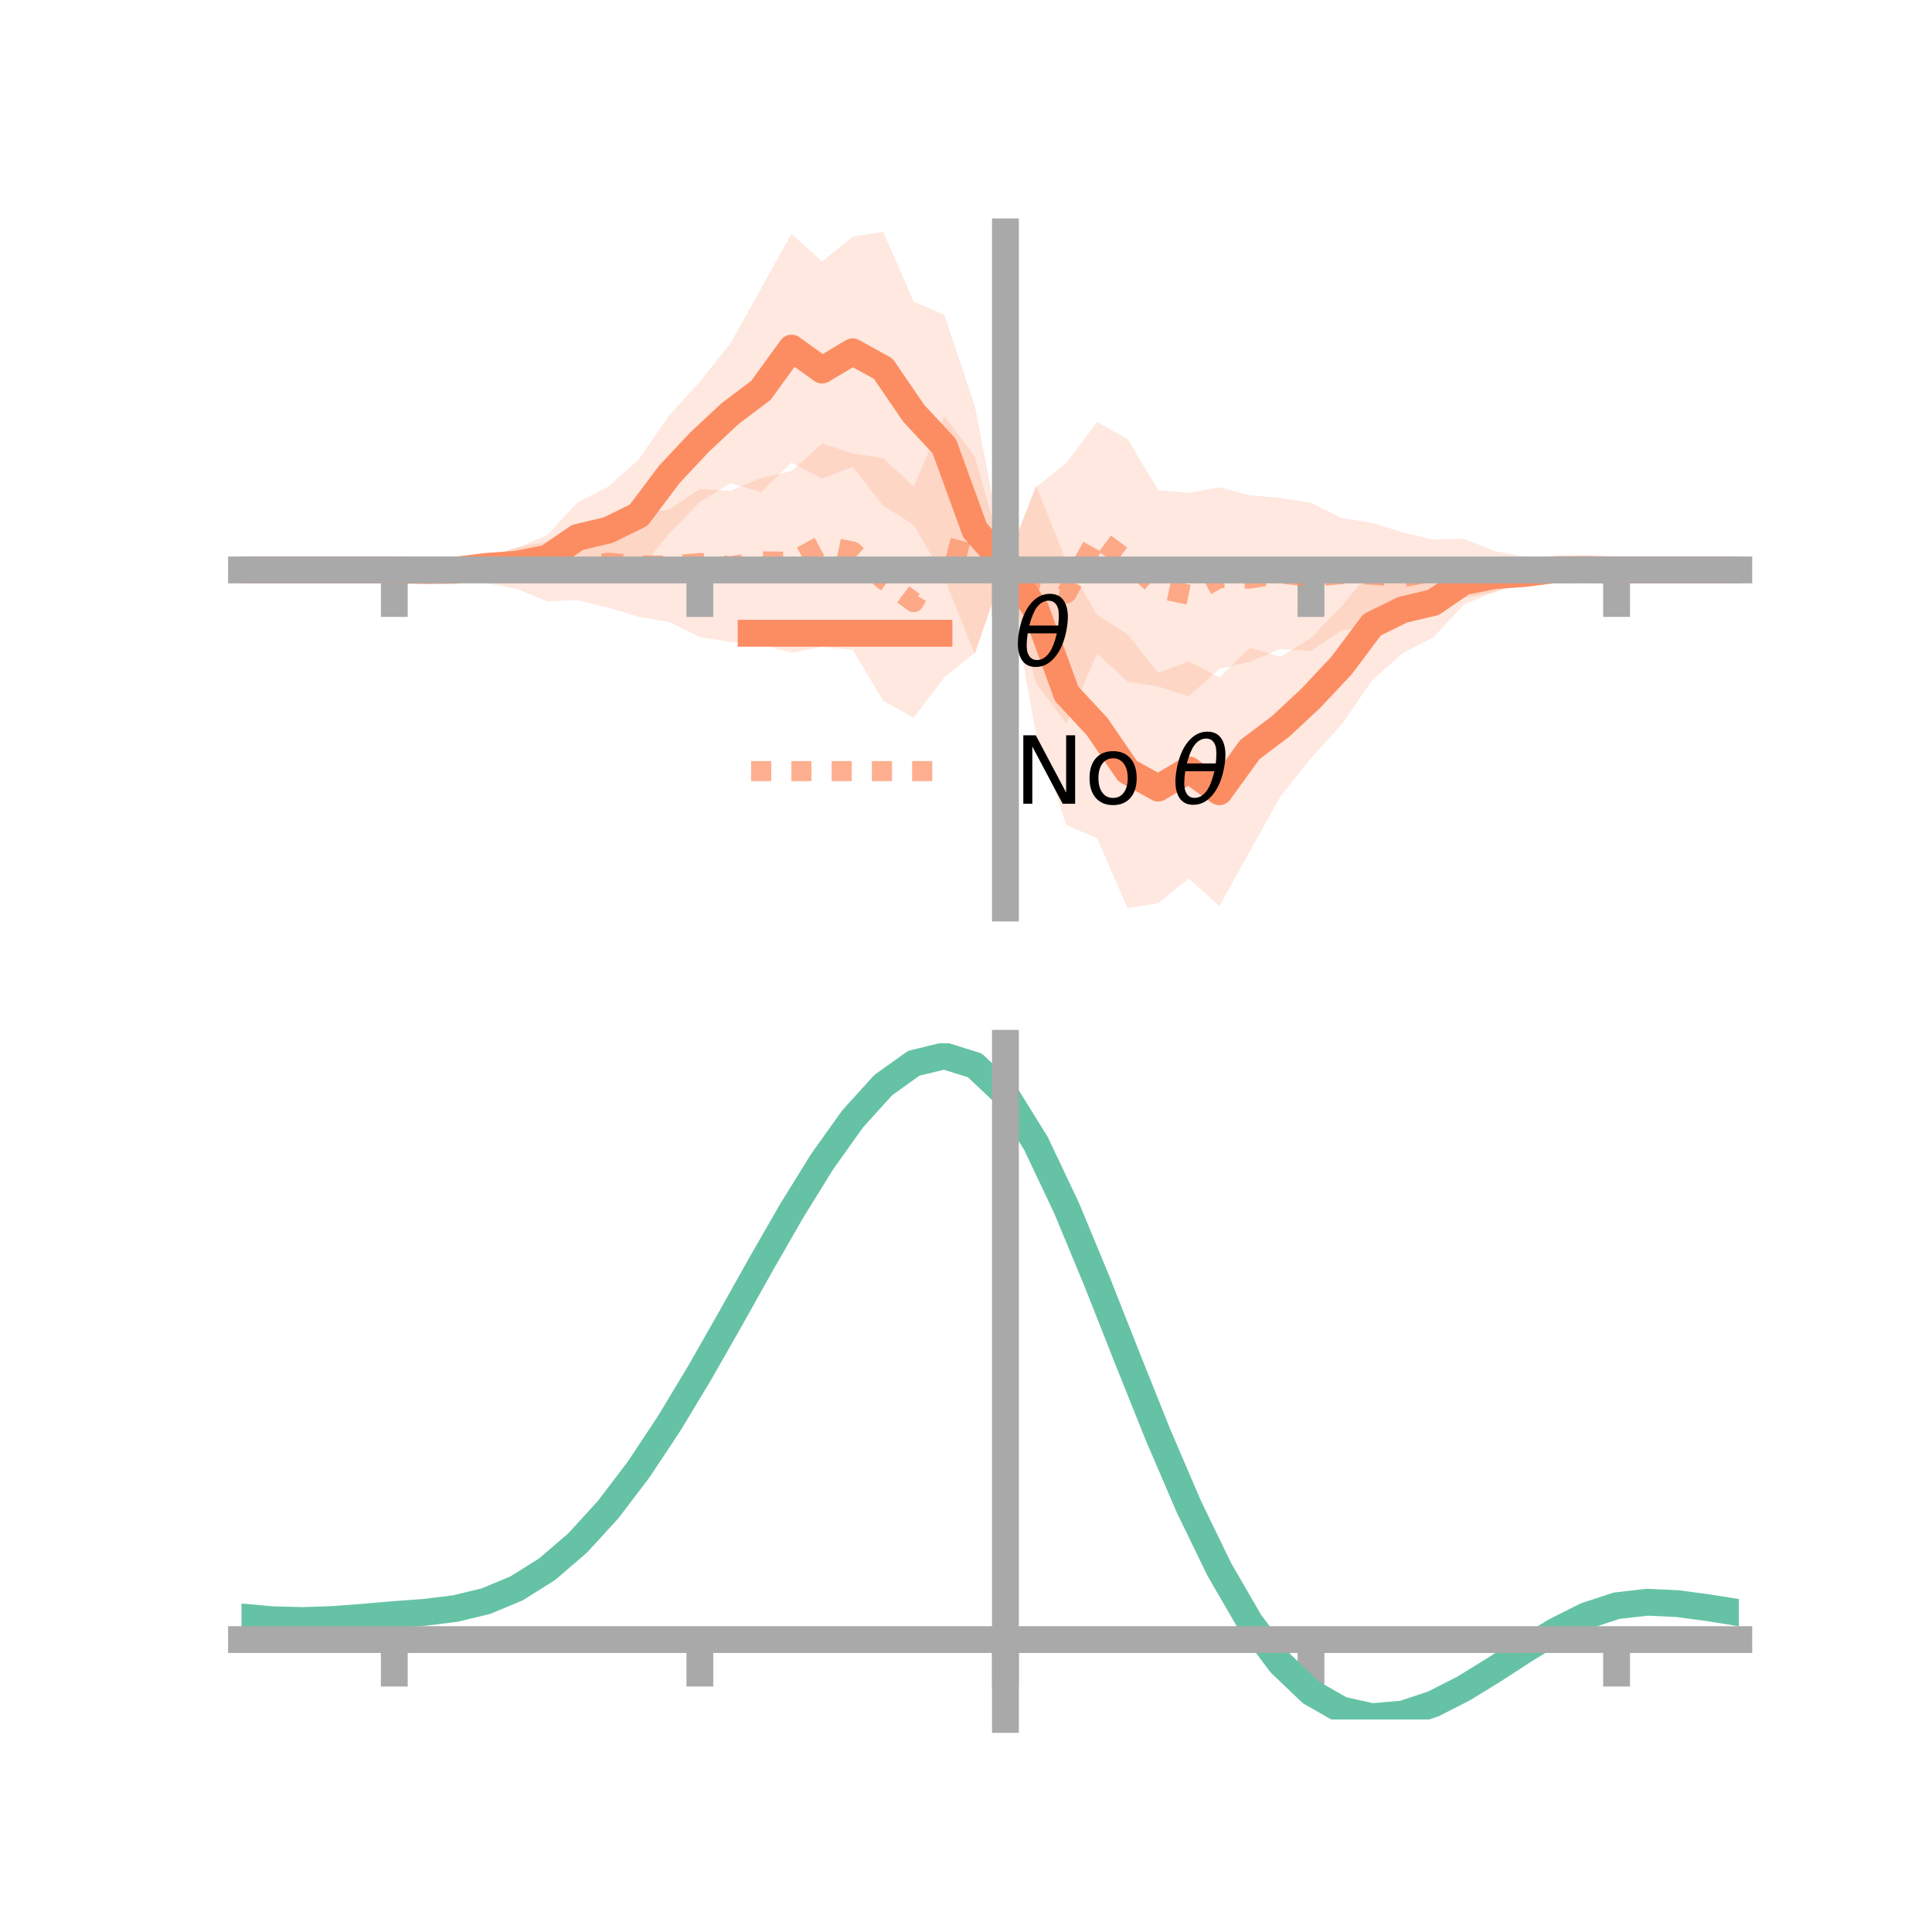 <?xml version="1.0" encoding="utf-8" standalone="no"?>
<!DOCTYPE svg PUBLIC "-//W3C//DTD SVG 1.1//EN"
  "http://www.w3.org/Graphics/SVG/1.1/DTD/svg11.dtd">
<!-- Created with matplotlib (https://matplotlib.org/) -->
<svg height="144pt" version="1.1" viewBox="0 0 144 144" width="144pt" xmlns="http://www.w3.org/2000/svg" xmlns:xlink="http://www.w3.org/1999/xlink">
 <defs>
  <style type="text/css">*{stroke-linecap:butt;stroke-linejoin:round;}</style>
 </defs>
 <g id="figure_1">
  <g id="patch_1">
   <path d="M 0 144 
L 144 144 
L 144 0 
L 0 0 
z
" style="fill:none;"/>
  </g>
  <g id="axes_1">
   <g id="patch_2">
    <path d="M 18 67.68 
L 129.6 67.68 
L 129.6 17.28 
L 18 17.28 
z
" style="fill:none;"/>
   </g>
   <g id="PolyCollection_1">
    <path clip-path="url(#p30f51190dd)" d="M 18 42.48 
L 18 42.48 
L 20.278 42.48 
L 22.555 42.48 
L 24.833 42.48 
L 27.11 42.48 
L 29.388 42.48 
L 31.665 42.291 
L 33.943 42.114 
L 36.22 41.492 
L 38.498 40.852 
L 40.776 39.891 
L 43.053 37.441 
L 45.331 36.277 
L 47.608 34.246 
L 49.886 30.953 
L 52.163 28.454 
L 54.441 25.598 
L 56.718 21.515 
L 58.996 17.422 
L 61.273 19.492 
L 63.551 17.638 
L 65.829 17.28 
L 68.106 22.489 
L 70.384 23.456 
L 72.661 30.258 
L 74.939 42.097 
L 77.216 36.193 
L 79.494 41.898 
L 81.771 45.84 
L 84.049 47.282 
L 86.327 50.154 
L 88.604 49.29 
L 90.882 50.486 
L 93.159 48.287 
L 95.437 48.944 
L 97.714 47.554 
L 99.992 45.194 
L 102.269 42.42 
L 104.547 42.209 
L 106.824 42.302 
L 109.102 41.636 
L 111.38 41.701 
L 113.657 42.018 
L 115.935 42.063 
L 118.212 42.211 
L 120.49 42.48 
L 122.767 42.48 
L 125.045 42.48 
L 127.322 42.48 
L 129.6 42.48 
L 129.6 42.48 
L 129.6 42.48 
L 127.322 42.48 
L 125.045 42.48 
L 122.767 42.48 
L 120.49 42.48 
L 118.212 42.669 
L 115.935 42.846 
L 113.657 43.468 
L 111.38 44.108 
L 109.102 45.069 
L 106.824 47.519 
L 104.547 48.683 
L 102.269 50.714 
L 99.992 54.007 
L 97.714 56.506 
L 95.437 59.362 
L 93.159 63.445 
L 90.882 67.538 
L 88.604 65.468 
L 86.327 67.322 
L 84.049 67.68 
L 81.771 62.471 
L 79.494 61.504 
L 77.216 54.702 
L 74.939 42.097 
L 72.661 48.767 
L 70.384 43.062 
L 68.106 39.12 
L 65.829 37.678 
L 63.551 34.806 
L 61.273 35.67 
L 58.996 34.474 
L 56.718 36.673 
L 54.441 36.016 
L 52.163 37.406 
L 49.886 39.766 
L 47.608 42.54 
L 45.331 42.751 
L 43.053 42.658 
L 40.776 43.324 
L 38.498 43.259 
L 36.22 42.942 
L 33.943 42.897 
L 31.665 42.749 
L 29.388 42.48 
L 27.11 42.48 
L 24.833 42.48 
L 22.555 42.48 
L 20.278 42.48 
L 18 42.48 
z
" style="fill:#fc8d62;fill-opacity:0.2;"/>
   </g>
   <g id="PolyCollection_2">
    <path clip-path="url(#p30f51190dd)" d="M 18 42.48 
L 18 42.48 
L 20.278 42.48 
L 22.555 42.48 
L 24.833 42.48 
L 27.11 42.48 
L 29.388 42.48 
L 31.665 42.373 
L 33.943 42.047 
L 36.22 41.656 
L 38.498 40.805 
L 40.776 40.4 
L 43.053 39.986 
L 45.331 38.594 
L 47.608 38.286 
L 49.886 37.979 
L 52.163 36.445 
L 54.441 36.59 
L 56.718 35.633 
L 58.996 35.113 
L 61.273 33.057 
L 63.551 33.795 
L 65.829 34.151 
L 68.106 36.263 
L 70.384 31.009 
L 72.661 34.05 
L 74.939 42.097 
L 77.216 36.32 
L 79.494 34.48 
L 81.771 31.461 
L 84.049 32.731 
L 86.327 36.531 
L 88.604 36.739 
L 90.882 36.32 
L 93.159 36.915 
L 95.437 37.116 
L 97.714 37.475 
L 99.992 38.603 
L 102.269 38.979 
L 104.547 39.676 
L 106.824 40.228 
L 109.102 40.153 
L 111.38 41.073 
L 113.657 41.498 
L 115.935 41.866 
L 118.212 42.343 
L 120.49 42.48 
L 122.767 42.48 
L 125.045 42.48 
L 127.322 42.48 
L 129.6 42.48 
L 129.6 42.48 
L 129.6 42.48 
L 127.322 42.48 
L 125.045 42.48 
L 122.767 42.48 
L 120.49 42.48 
L 118.212 42.587 
L 115.935 42.913 
L 113.657 43.304 
L 111.38 44.155 
L 109.102 44.56 
L 106.824 44.974 
L 104.547 46.366 
L 102.269 46.674 
L 99.992 46.981 
L 97.714 48.515 
L 95.437 48.37 
L 93.159 49.327 
L 90.882 49.847 
L 88.604 51.903 
L 86.327 51.165 
L 84.049 50.809 
L 81.771 48.697 
L 79.494 53.951 
L 77.216 50.91 
L 74.939 42.097 
L 72.661 48.64 
L 70.384 50.48 
L 68.106 53.499 
L 65.829 52.229 
L 63.551 48.429 
L 61.273 48.221 
L 58.996 48.64 
L 56.718 48.045 
L 54.441 47.844 
L 52.163 47.485 
L 49.886 46.357 
L 47.608 45.981 
L 45.331 45.284 
L 43.053 44.732 
L 40.776 44.807 
L 38.498 43.887 
L 36.22 43.462 
L 33.943 43.094 
L 31.665 42.617 
L 29.388 42.48 
L 27.11 42.48 
L 24.833 42.48 
L 22.555 42.48 
L 20.278 42.48 
L 18 42.48 
z
" style="fill:#fc8d62;fill-opacity:0.2;"/>
   </g>
   <g id="matplotlib.axis_1">
    <g id="xtick_1">
     <g id="line2d_1">
      <defs>
       <path d="M 0 0 
L 0 3.5 
" id="m9ae5d3d7d4" style="stroke:#a9a9a9;stroke-width:2;"/>
      </defs>
      <g>
       <use style="fill:#a9a9a9;stroke:#a9a9a9;stroke-width:2;" x="29.388" xlink:href="#m9ae5d3d7d4" y="42.48"/>
      </g>
     </g>
    </g>
    <g id="xtick_2">
     <g id="line2d_2">
      <g>
       <use style="fill:#a9a9a9;stroke:#a9a9a9;stroke-width:2;" x="52.163" xlink:href="#m9ae5d3d7d4" y="42.48"/>
      </g>
     </g>
    </g>
    <g id="xtick_3">
     <g id="line2d_3">
      <g>
       <use style="fill:#a9a9a9;stroke:#a9a9a9;stroke-width:2;" x="74.939" xlink:href="#m9ae5d3d7d4" y="42.48"/>
      </g>
     </g>
    </g>
    <g id="xtick_4">
     <g id="line2d_4">
      <g>
       <use style="fill:#a9a9a9;stroke:#a9a9a9;stroke-width:2;" x="97.714" xlink:href="#m9ae5d3d7d4" y="42.48"/>
      </g>
     </g>
    </g>
    <g id="xtick_5">
     <g id="line2d_5">
      <g>
       <use style="fill:#a9a9a9;stroke:#a9a9a9;stroke-width:2;" x="120.49" xlink:href="#m9ae5d3d7d4" y="42.48"/>
      </g>
     </g>
    </g>
   </g>
   <g id="matplotlib.axis_2"/>
   <g id="line2d_6">
    <path clip-path="url(#p30f51190dd)" d="M 18 42.48 
L 20.278 42.48 
L 22.555 42.48 
L 24.833 42.48 
L 27.11 42.48 
L 29.388 42.48 
L 31.665 42.52 
L 33.943 42.505 
L 36.22 42.217 
L 38.498 42.055 
L 40.776 41.607 
L 43.053 40.05 
L 45.331 39.514 
L 47.608 38.393 
L 49.886 35.359 
L 52.163 32.93 
L 54.441 30.807 
L 56.718 29.094 
L 58.996 25.948 
L 61.273 27.581 
L 63.551 26.222 
L 65.829 27.479 
L 68.106 30.805 
L 70.384 33.259 
L 72.661 39.512 
L 74.939 42.097 
L 77.216 45.448 
L 79.494 51.701 
L 81.771 54.155 
L 84.049 57.481 
L 86.327 58.738 
L 88.604 57.379 
L 90.882 59.012 
L 93.159 55.866 
L 95.437 54.153 
L 97.714 52.03 
L 99.992 49.601 
L 102.269 46.567 
L 104.547 45.446 
L 106.824 44.91 
L 109.102 43.353 
L 111.38 42.905 
L 113.657 42.743 
L 115.935 42.455 
L 118.212 42.44 
L 120.49 42.48 
L 122.767 42.48 
L 125.045 42.48 
L 127.322 42.48 
L 129.6 42.48 
" style="fill:none;stroke:#fc8d62;stroke-linecap:square;stroke-width:2;"/>
   </g>
   <g id="line2d_7">
    <path clip-path="url(#p30f51190dd)" d="M 18 42.48 
L 20.278 42.48 
L 22.555 42.48 
L 24.833 42.48 
L 27.11 42.48 
L 29.388 42.48 
L 31.665 42.495 
L 33.943 42.57 
L 36.22 42.559 
L 38.498 42.346 
L 40.776 42.603 
L 43.053 42.359 
L 45.331 41.939 
L 47.608 42.134 
L 49.886 42.168 
L 52.163 41.965 
L 54.441 42.217 
L 56.718 41.839 
L 58.996 41.876 
L 61.273 40.639 
L 63.551 41.112 
L 65.829 43.19 
L 68.106 44.881 
L 70.384 40.744 
L 72.661 41.345 
L 74.939 42.097 
L 77.216 43.615 
L 79.494 44.216 
L 81.771 40.079 
L 84.049 41.77 
L 86.327 43.848 
L 88.604 44.321 
L 90.882 43.084 
L 93.159 43.121 
L 95.437 42.743 
L 97.714 42.995 
L 99.992 42.792 
L 102.269 42.826 
L 104.547 43.021 
L 106.824 42.601 
L 109.102 42.357 
L 111.38 42.614 
L 113.657 42.401 
L 115.935 42.39 
L 118.212 42.465 
L 120.49 42.48 
L 122.767 42.48 
L 125.045 42.48 
L 127.322 42.48 
L 129.6 42.48 
" style="fill:none;stroke:#fc8d62;stroke-dasharray:1.5,1.5;stroke-dashoffset:0;stroke-opacity:0.7;stroke-width:1.5;"/>
   </g>
   <g id="patch_3">
    <path d="M 74.939 67.68 
L 74.939 17.28 
" style="fill:none;stroke:#a9a9a9;stroke-linecap:square;stroke-linejoin:miter;stroke-width:2;"/>
   </g>
   <g id="patch_4">
    <path d="M 129.6 67.68 
L 129.6 17.28 
" style="fill:none;"/>
   </g>
   <g id="patch_5">
    <path d="M 18 42.48 
L 129.6 42.48 
" style="fill:none;stroke:#a9a9a9;stroke-linecap:square;stroke-linejoin:miter;stroke-width:2;"/>
   </g>
   <g id="patch_6">
    <path d="M 18 17.28 
L 129.6 17.28 
" style="fill:none;"/>
   </g>
   <g id="legend_1">
    <g id="line2d_8">
     <path d="M 55.985 47.2 
L 69.985 47.2 
" style="fill:none;stroke:#fc8d62;stroke-linecap:square;stroke-width:2;"/>
    </g>
    <g id="line2d_9"/>
    <g id="text_1">
     <!-- $\theta$ -->
     <g transform="translate(75.585 49.65)scale(0.07 -0.07)">
      <defs>
       <path d="M 45.516 34.672 
L 14.453 34.672 
Q 12.359 20.062 14.5 13.875 
Q 17.188 6.25 24.469 6.25 
Q 31.781 6.25 37.359 13.922 
Q 42.234 20.656 45.516 34.672 
z
M 47.016 42.969 
Q 48.344 56.844 46.625 61.719 
Q 43.953 69.438 36.766 69.438 
Q 29.297 69.438 23.828 61.812 
Q 19.531 55.672 16.156 42.969 
z
M 38.188 76.766 
Q 49.906 76.766 54.594 66.406 
Q 59.281 56.109 55.719 37.844 
Q 52.203 19.625 43.453 9.281 
Q 34.766 -1.125 23.047 -1.125 
Q 11.281 -1.125 6.641 9.281 
Q 2 19.625 5.516 37.844 
Q 9.078 56.109 17.719 66.406 
Q 26.422 76.766 38.188 76.766 
z
" id="DejaVuSans-Oblique-952"/>
      </defs>
      <use transform="translate(0 0.234)" xlink:href="#DejaVuSans-Oblique-952"/>
     </g>
    </g>
    <g id="line2d_10">
     <path d="M 55.985 57.474 
L 69.985 57.474 
" style="fill:none;stroke:#fc8d62;stroke-dasharray:1.5,1.5;stroke-dashoffset:0;stroke-opacity:0.7;stroke-width:1.5;"/>
    </g>
    <g id="line2d_11"/>
    <g id="text_2">
     <!-- No $\theta$ -->
     <g transform="translate(75.585 59.924)scale(0.07 -0.07)">
      <defs>
       <path d="M 9.812 72.906 
L 23.094 72.906 
L 55.422 11.922 
L 55.422 72.906 
L 64.984 72.906 
L 64.984 0 
L 51.703 0 
L 19.391 60.984 
L 19.391 0 
L 9.812 0 
z
" id="DejaVuSans-78"/>
       <path d="M 30.609 48.391 
Q 23.391 48.391 19.188 42.75 
Q 14.984 37.109 14.984 27.297 
Q 14.984 17.484 19.156 11.844 
Q 23.344 6.203 30.609 6.203 
Q 37.797 6.203 41.984 11.859 
Q 46.188 17.531 46.188 27.297 
Q 46.188 37.016 41.984 42.703 
Q 37.797 48.391 30.609 48.391 
z
M 30.609 56 
Q 42.328 56 49.016 48.375 
Q 55.719 40.766 55.719 27.297 
Q 55.719 13.875 49.016 6.219 
Q 42.328 -1.422 30.609 -1.422 
Q 18.844 -1.422 12.172 6.219 
Q 5.516 13.875 5.516 27.297 
Q 5.516 40.766 12.172 48.375 
Q 18.844 56 30.609 56 
z
" id="DejaVuSans-111"/>
       <path id="DejaVuSans-32"/>
      </defs>
      <use transform="translate(0 0.234)" xlink:href="#DejaVuSans-78"/>
      <use transform="translate(74.805 0.234)" xlink:href="#DejaVuSans-111"/>
      <use transform="translate(135.986 0.234)" xlink:href="#DejaVuSans-32"/>
      <use transform="translate(167.773 0.234)" xlink:href="#DejaVuSans-Oblique-952"/>
     </g>
    </g>
   </g>
  </g>
  <g id="axes_2">
   <g id="patch_7">
    <path d="M 18 128.16 
L 129.6 128.16 
L 129.6 77.76 
L 18 77.76 
z
" style="fill:none;"/>
   </g>
   <g id="PolyCollection_3">
    <path clip-path="url(#p6383ebec56)" d="M 18 120.558 
L 18 120.478 
L 20.278 120.695 
L 22.555 120.757 
L 24.833 120.672 
L 27.11 120.489 
L 29.388 120.287 
L 31.665 120.114 
L 33.943 119.829 
L 36.22 119.271 
L 38.498 118.312 
L 40.776 116.861 
L 43.053 114.867 
L 45.331 112.32 
L 47.608 109.254 
L 49.886 105.735 
L 52.163 101.865 
L 54.441 97.773 
L 56.718 93.613 
L 58.996 89.561 
L 61.273 85.805 
L 63.551 82.545 
L 65.829 79.983 
L 68.106 78.322 
L 70.384 77.76 
L 72.661 78.486 
L 74.939 80.668 
L 77.216 84.395 
L 79.494 89.269 
L 81.771 94.842 
L 84.049 100.697 
L 86.327 106.469 
L 88.604 111.858 
L 90.882 116.629 
L 93.159 120.617 
L 95.437 123.726 
L 97.714 125.923 
L 99.992 127.235 
L 102.269 127.741 
L 104.547 127.554 
L 106.824 126.813 
L 109.102 125.671 
L 111.38 124.292 
L 113.657 122.839 
L 115.935 121.471 
L 118.212 120.34 
L 120.49 119.599 
L 122.767 119.342 
L 125.045 119.451 
L 127.322 119.766 
L 129.6 120.144 
L 129.6 120.25 
L 129.6 120.25 
L 127.322 119.896 
L 125.045 119.601 
L 122.767 119.502 
L 120.49 119.765 
L 118.212 120.516 
L 115.935 121.673 
L 113.657 123.085 
L 111.38 124.589 
L 109.102 126.016 
L 106.824 127.194 
L 104.547 127.96 
L 102.269 128.16 
L 99.992 127.664 
L 97.714 126.371 
L 95.437 124.22 
L 93.159 121.196 
L 90.882 117.328 
L 88.604 112.708 
L 86.327 107.489 
L 84.049 101.893 
L 81.771 96.212 
L 79.494 90.8 
L 77.216 86.064 
L 74.939 82.443 
L 72.661 80.329 
L 70.384 79.63 
L 68.106 80.176 
L 65.829 81.779 
L 63.551 84.244 
L 61.273 87.375 
L 58.996 90.975 
L 56.718 94.853 
L 54.441 98.827 
L 52.163 102.732 
L 49.886 106.423 
L 47.608 109.779 
L 45.331 112.706 
L 43.053 115.144 
L 40.776 117.064 
L 38.498 118.472 
L 36.22 119.409 
L 33.943 119.954 
L 31.665 120.229 
L 29.388 120.392 
L 27.11 120.579 
L 24.833 120.743 
L 22.555 120.814 
L 20.278 120.754 
L 18 120.558 
z
" style="fill:#66c2a5;fill-opacity:0.2;"/>
   </g>
   <g id="matplotlib.axis_3">
    <g id="xtick_6">
     <g id="line2d_12">
      <g>
       <use style="fill:#a9a9a9;stroke:#a9a9a9;stroke-width:2;" x="29.388" xlink:href="#m9ae5d3d7d4" y="122.204"/>
      </g>
     </g>
    </g>
    <g id="xtick_7">
     <g id="line2d_13">
      <g>
       <use style="fill:#a9a9a9;stroke:#a9a9a9;stroke-width:2;" x="52.163" xlink:href="#m9ae5d3d7d4" y="122.204"/>
      </g>
     </g>
    </g>
    <g id="xtick_8">
     <g id="line2d_14">
      <g>
       <use style="fill:#a9a9a9;stroke:#a9a9a9;stroke-width:2;" x="74.939" xlink:href="#m9ae5d3d7d4" y="122.204"/>
      </g>
     </g>
    </g>
    <g id="xtick_9">
     <g id="line2d_15">
      <g>
       <use style="fill:#a9a9a9;stroke:#a9a9a9;stroke-width:2;" x="97.714" xlink:href="#m9ae5d3d7d4" y="122.204"/>
      </g>
     </g>
    </g>
    <g id="xtick_10">
     <g id="line2d_16">
      <g>
       <use style="fill:#a9a9a9;stroke:#a9a9a9;stroke-width:2;" x="120.49" xlink:href="#m9ae5d3d7d4" y="122.204"/>
      </g>
     </g>
    </g>
   </g>
   <g id="matplotlib.axis_4"/>
   <g id="line2d_17">
    <path clip-path="url(#p6383ebec56)" d="M 18 120.518 
L 20.278 120.725 
L 22.555 120.785 
L 24.833 120.708 
L 27.11 120.534 
L 29.388 120.34 
L 31.665 120.172 
L 33.943 119.892 
L 36.22 119.34 
L 38.498 118.392 
L 40.776 116.962 
L 43.053 115.005 
L 45.331 112.513 
L 47.608 109.516 
L 49.886 106.079 
L 52.163 102.298 
L 54.441 98.3 
L 56.718 94.233 
L 58.996 90.268 
L 61.273 86.59 
L 63.551 83.394 
L 65.829 80.881 
L 68.106 79.249 
L 70.384 78.695 
L 72.661 79.407 
L 74.939 81.555 
L 77.216 85.23 
L 79.494 90.035 
L 81.771 95.527 
L 84.049 101.295 
L 86.327 106.979 
L 88.604 112.283 
L 90.882 116.979 
L 93.159 120.907 
L 95.437 123.973 
L 97.714 126.147 
L 99.992 127.449 
L 102.269 127.951 
L 104.547 127.757 
L 106.824 127.004 
L 109.102 125.844 
L 111.38 124.441 
L 113.657 122.962 
L 115.935 121.572 
L 118.212 120.428 
L 120.49 119.682 
L 122.767 119.422 
L 125.045 119.526 
L 127.322 119.831 
L 129.6 120.197 
" style="fill:none;stroke:#66c2a5;stroke-linecap:square;stroke-width:2;"/>
   </g>
   <g id="patch_8">
    <path d="M 74.939 128.16 
L 74.939 77.76 
" style="fill:none;stroke:#a9a9a9;stroke-linecap:square;stroke-linejoin:miter;stroke-width:2;"/>
   </g>
   <g id="patch_9">
    <path d="M 129.6 128.16 
L 129.6 77.76 
" style="fill:none;"/>
   </g>
   <g id="patch_10">
    <path d="M 18 122.204 
L 129.6 122.204 
" style="fill:none;stroke:#a9a9a9;stroke-linecap:square;stroke-linejoin:miter;stroke-width:2;"/>
   </g>
   <g id="patch_11">
    <path d="M 18 77.76 
L 129.6 77.76 
" style="fill:none;"/>
   </g>
  </g>
 </g>
 <defs>
  <clipPath id="p30f51190dd">
   <rect height="50.4" width="111.6" x="18" y="17.28"/>
  </clipPath>
  <clipPath id="p6383ebec56">
   <rect height="50.4" width="111.6" x="18" y="77.76"/>
  </clipPath>
 </defs>
</svg>
